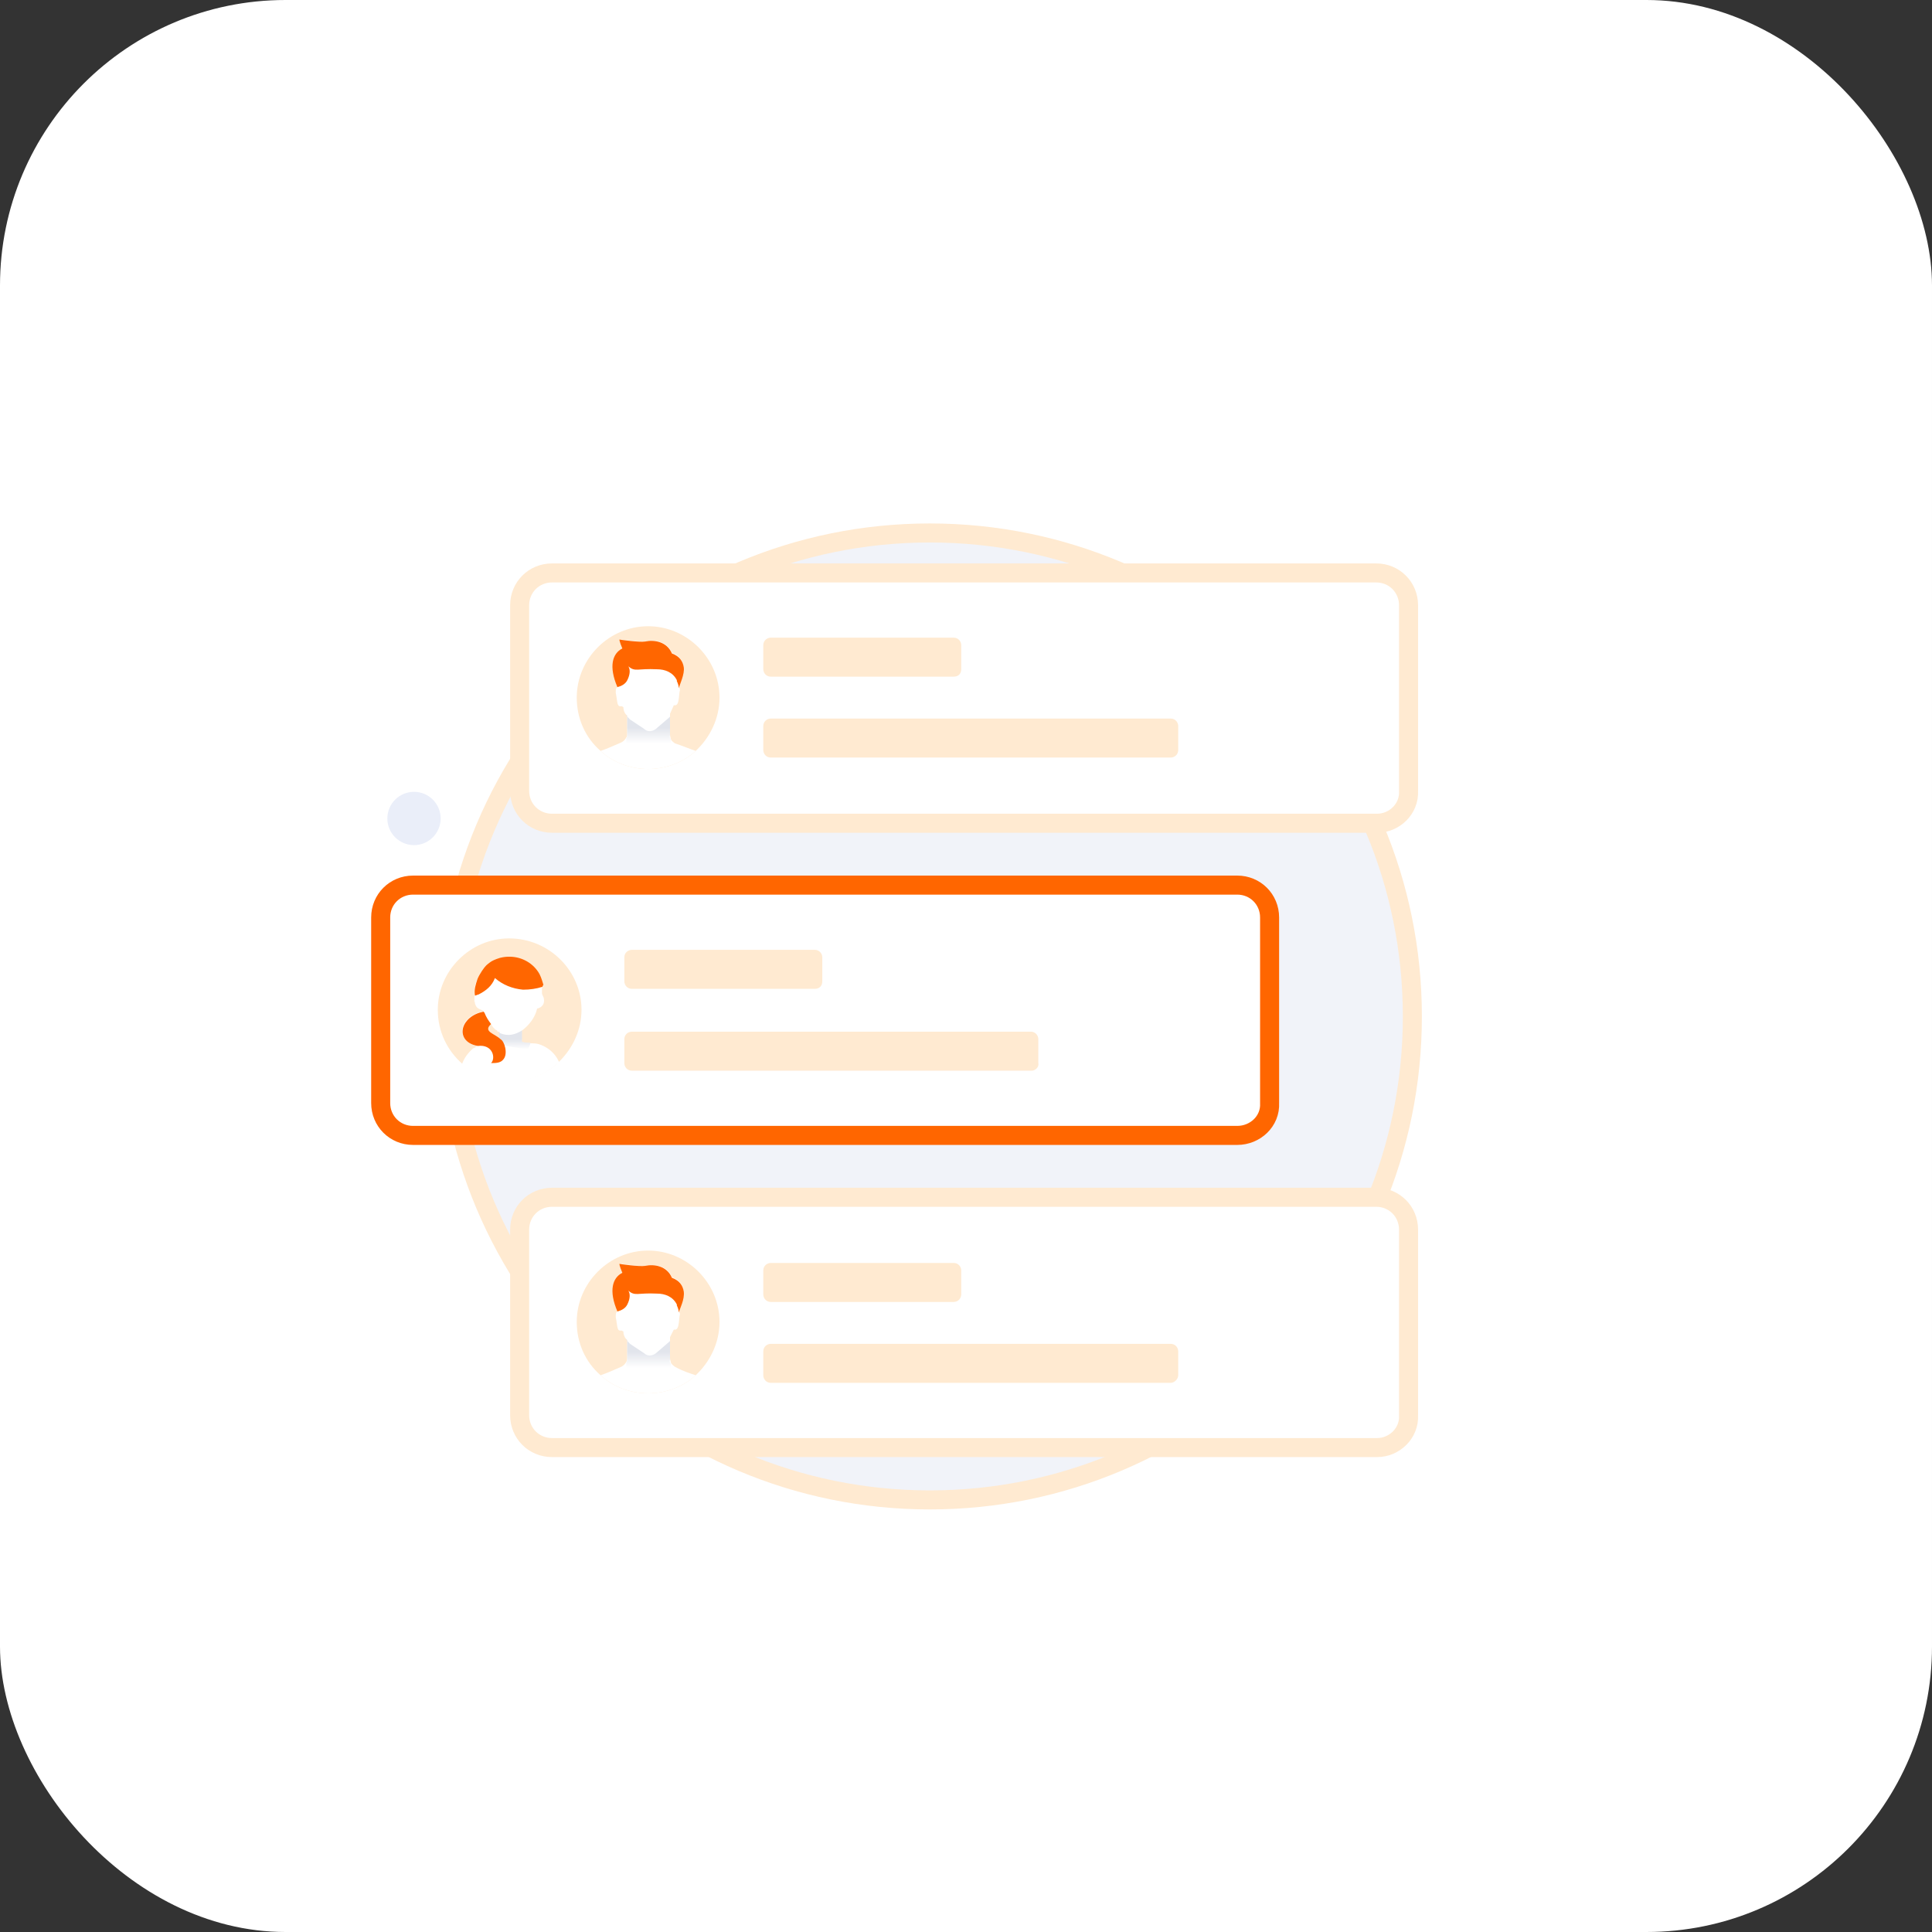 <svg width="203" height="203" viewBox="0 0 203 203" fill="none" xmlns="http://www.w3.org/2000/svg">
    <rect x="0" y="0" width="203" height="203" fill="#333333" stroke="none"/>
    <defs>
        <linearGradient id="paint0_linear" x1="68.151" y1="78.118" x2="68.151" y2="76.465" gradientUnits="userSpaceOnUse">
            <stop stop-color="white"/>
            <stop offset="1" stop-color="#E2E5EC"/>
        </linearGradient>
        <linearGradient id="paint1_linear" x1="68.151" y1="143.718" x2="68.151" y2="142.065" gradientUnits="userSpaceOnUse">
            <stop stop-color="white"/>
            <stop offset="1" stop-color="#E2E5EC"/>
        </linearGradient>
        <linearGradient id="paint2_linear" x1="53.701" y1="110.278" x2="53.701" y2="109.176" gradientUnits="userSpaceOnUse">
            <stop stop-color="white"/>
            <stop offset="1" stop-color="#E2E5EC"/>
        </linearGradient>
    </defs>
    <rect width="203" height="203" rx="30" fill="white"/>
<path d="M97.7 157.6C125.7 157.6 148.4 134.9 148.4 106.8C148.4 78.7 125.7 56 97.7 56C69.7 56 47 78.7 47 106.8C47 134.9 69.7 157.6 97.7 157.6Z" fill="#F1F3F9" stroke="#FFEAD1" stroke-width="2" stroke-miterlimit="10"/>
<path d="M154.2 85.9C156.464 85.9 158.3 84.064 158.3 81.8C158.3 79.535 156.464 77.7 154.2 77.7C151.935 77.7 150.1 79.535 150.1 81.8C150.1 84.064 151.935 85.9 154.2 85.9Z" fill="white"/>
<path d="M160.2 69.8C161.747 69.8 163 68.546 163 67C163 65.453 161.747 64.2 160.2 64.2C158.654 64.2 157.4 65.453 157.4 67C157.4 68.546 158.654 69.8 160.2 69.8Z" fill="white"/>
<path d="M43.5 88.8C45.047 88.8 46.3 87.546 46.3 86C46.3 84.453 45.047 83.2 43.5 83.2C41.954 83.2 40.7 84.453 40.7 86C40.7 87.546 41.954 88.8 43.5 88.8Z" fill="#EAEEF9"/>
<path d="M48.7 149.7C51.572 149.7 53.9 147.372 53.9 144.5C53.9 141.628 51.572 139.3 48.7 139.3C45.828 139.3 43.5 141.628 43.5 144.5C43.5 147.372 45.828 149.7 48.7 149.7Z" fill="white"/>
<path d="M144.7 86.5H58C56.1 86.5 54.6 85 54.6 83.1V63.6C54.6 61.7 56.1 60.2 58 60.2H144.6C146.5 60.2 148 61.7 148 63.6V83.1C148.1 85 146.5 86.5 144.7 86.5Z" fill="white" stroke="#FFEAD1" stroke-width="2" stroke-miterlimit="10"/>
<path d="M75.6 73.3C75.6 75.5 74.6 77.5 73.1 78.9C71.8 80.1 70 80.8 68.1 80.8C66.2 80.8 64.4 80.1 63.1 78.9C61.5 77.5 60.6 75.5 60.6 73.3C60.6 69.2 64 65.8 68.1 65.8C72.2 65.8 75.6 69.2 75.6 73.3Z" fill="#FFEAD1"/>
<path d="M73.1 78.9C71.8 80.1 70 80.8 68.1 80.8C66.2 80.8 64.4 80.1 63.1 78.9C63.7 78.7 64.4 78.4 65.3 78C65.5 77.9 65.7 77.7 65.8 77.5C65.9 77.4 65.9 77.2 65.9 77.1V75.2L65.8 75.1C65.6 74.9 65.5 74.6 65.5 74.3L65.3 74.2C64.8 74.3 64.9 73.8 64.7 72.8C64.7 72.4 64.7 72.3 64.9 72.2L65.1 72C64.2 69.9 64.6 68.6 65.6 68.1C65.3 67.4 65.3 67.2 65.3 67.2C65.3 67.2 67.3 67.5 67.9 67.4C68.8 67.2 70.1 67.4 70.6 68.6C71.4 68.9 71.7 69.4 71.8 70C71.9 70.9 71.4 71.9 71.3 72.2C71.4 72.3 71.5 72.4 71.4 72.7C71.3 73.6 71.3 74.2 70.8 74.1L70.4 75C70.4 75.1 70.4 75.1 70.4 75.2C70.4 75.3 70.4 75.6 70.4 77.2C70.4 77.4 70.5 77.6 70.5 77.7C70.6 77.9 70.8 78 70.9 78.1C71.8 78.4 72.5 78.7 73.1 78.9Z" fill="white"/>
<path d="M71.326 72.3C71.326 72.092 71.222 71.779 71.118 71.571V71.467C70.701 70.634 69.869 70.322 69.036 70.322C66.954 70.218 66.746 70.634 66.018 70.01C66.226 70.322 66.226 70.843 65.914 71.467C65.706 71.883 65.289 72.092 64.873 72.196C63.936 70.01 64.352 68.657 65.393 68.136C65.081 67.408 65.081 67.2 65.081 67.2C65.081 67.2 67.163 67.512 67.787 67.408C68.724 67.2 70.077 67.408 70.597 68.657C71.43 68.969 71.742 69.49 71.846 70.114C71.95 70.843 71.43 71.883 71.326 72.3Z" fill="#FF6600"/>
<path d="M70.5 77.7V78.1H65.8V77.6C65.9 77.5 65.9 77.3 65.9 77.2V75.3L65.8 75.2V75.1C65.9 75.3 66 75.4 66.2 75.6L67.7 76.6C68 76.9 68.5 76.9 68.9 76.6L70.3 75.4L70.4 75.3C70.4 75.4 70.4 75.7 70.4 77.3C70.3 77.4 70.4 77.5 70.5 77.7Z" fill="url(#paint0_linear)"/>
<path d="M100.2 71.1H81C80.5 71.1 80.2 70.7 80.2 70.3V67.8C80.2 67.3 80.6 67 81 67H100.2C100.7 67 101 67.4 101 67.8V70.3C101 70.8 100.7 71.1 100.2 71.1Z" fill="#FFEAD1"/>
<path d="M123 79.6H81C80.5 79.6 80.2 79.2 80.2 78.8V76.3C80.2 75.8 80.6 75.5 81 75.5H123C123.5 75.5 123.8 75.9 123.8 76.3V78.8C123.8 79.3 123.4 79.6 123 79.6Z" fill="#FFEAD1"/>
<path d="M144.7 152.1H58C56.1 152.1 54.6 150.6 54.6 148.7V129.2C54.6 127.3 56.1 125.8 58 125.8H144.6C146.5 125.8 148 127.3 148 129.2V148.7C148.1 150.6 146.5 152.1 144.7 152.1Z" fill="white" stroke="#FFEAD1" stroke-width="2" stroke-miterlimit="10"/>
<path d="M75.6 138.9C75.6 141.1 74.6 143.1 73.1 144.5C71.8 145.7 70 146.4 68.1 146.4C66.2 146.4 64.4 145.7 63.1 144.5C61.5 143.1 60.6 141.1 60.6 138.9C60.6 134.8 64 131.4 68.1 131.4C72.2 131.4 75.6 134.8 75.6 138.9Z" fill="#FFEAD1"/>
<path d="M73.1 144.5C71.8 145.7 70 146.4 68.1 146.4C66.2 146.4 64.4 145.7 63.1 144.5C63.7 144.3 64.4 144 65.3 143.6C65.5 143.5 65.7 143.3 65.8 143.1C65.9 143 65.9 142.8 65.9 142.7V140.8L65.8 140.7C65.6 140.5 65.5 140.2 65.5 139.9L65.3 139.8C64.8 139.9 64.9 139.4 64.7 138.4C64.7 138 64.7 137.9 64.9 137.8L65.1 137.6C64.2 135.5 64.6 134.2 65.6 133.7C65.3 133 65.3 132.8 65.3 132.8C65.3 132.8 67.3 133.1 67.9 133C68.8 132.8 70.1 133 70.6 134.2C71.4 134.5 71.7 135 71.8 135.6C71.9 136.5 71.4 137.5 71.3 137.8C71.4 137.9 71.5 138 71.4 138.3C71.3 139.2 71.3 139.8 70.8 139.7L70.4 140.5C70.4 140.6 70.4 140.6 70.4 140.7C70.4 140.8 70.4 141.1 70.4 142.7C70.4 142.9 70.5 143.1 70.5 143.2C70.6 143.4 70.8 143.5 70.9 143.6C71.8 144.1 72.5 144.3 73.1 144.5Z" fill="white"/>
<path d="M71.326 137.9C71.326 137.692 71.222 137.379 71.118 137.171V137.067C70.701 136.235 69.869 135.922 69.036 135.922C66.954 135.818 66.746 136.235 66.018 135.61C66.226 135.922 66.226 136.443 65.914 137.067C65.706 137.483 65.289 137.692 64.873 137.796C63.936 135.61 64.352 134.257 65.393 133.737C65.081 133.008 65.081 132.8 65.081 132.8C65.081 132.8 67.163 133.112 67.787 133.008C68.724 132.8 70.077 133.008 70.597 134.257C71.43 134.569 71.742 135.09 71.846 135.714C71.95 136.547 71.43 137.483 71.326 137.9Z" fill="#FF6600"/>
<path d="M70.5 143.3V143.7H65.8V143.2C65.9 143.1 65.9 142.9 65.9 142.8V140.9L65.8 140.8V140.7C65.9 140.9 66 141 66.2 141.2L67.7 142.2C68 142.5 68.5 142.5 68.9 142.2L70.3 141L70.4 140.9C70.4 141 70.4 141.3 70.4 142.9C70.3 143 70.4 143.2 70.5 143.3Z" fill="url(#paint1_linear)"/>
<path d="M100.2 136.8H81C80.5 136.8 80.2 136.4 80.2 136V133.5C80.2 133 80.6 132.7 81 132.7H100.2C100.7 132.7 101 133.1 101 133.5V136C101 136.4 100.7 136.8 100.2 136.8Z" fill="#FFEAD1"/>
<path d="M123 145.3H81C80.5 145.3 80.2 144.9 80.2 144.5V142C80.2 141.5 80.6 141.2 81 141.2H123C123.5 141.2 123.8 141.6 123.8 142V144.5C123.8 144.9 123.4 145.3 123 145.3Z" fill="#FFEAD1"/>
<path d="M130 119.3H43.4C41.5 119.3 40 117.8 40 115.9V96.4C40 94.5 41.5 93 43.4 93H130C131.9 93 133.4 94.5 133.4 96.4V115.9C133.5 117.8 131.9 119.3 130 119.3Z" fill="white" stroke="#FF6600" stroke-width="2" stroke-miterlimit="10"/>
<path d="M85.6 103.9H66.4C65.9 103.9 65.6 103.5 65.6 103.1V100.6C65.6 100.1 66 99.8 66.4 99.8H85.6C86.1 99.8 86.4 100.2 86.4 100.6V103.1C86.4 103.6 86.1 103.9 85.6 103.9Z" fill="#FFEAD1"/>
<path d="M108.4 112.5H66.4C65.9 112.5 65.6 112.1 65.6 111.7V109.2C65.6 108.7 66 108.4 66.4 108.4H108.3C108.8 108.4 109.1 108.8 109.1 109.2V111.7C109.2 112.1 108.8 112.5 108.4 112.5Z" fill="#FFEAD1"/>
<path d="M61.1 106.1C61.1 108.2 60.2 110.1 58.8 111.5C58.7 111.6 58.7 111.6 58.6 111.7C57.3 112.9 55.5 113.6 53.6 113.6C51.7 113.6 50 112.9 48.7 111.8C48.7 111.8 48.7 111.8 48.6 111.8C47 110.4 46 108.4 46 106.1C46 102 49.4 98.6 53.5 98.6C57.7 98.6 61.1 102 61.1 106.1Z" fill="#FFEAD1"/>
<path d="M58.771 111.652C58.466 110.942 57.959 110.334 57.148 109.928C56.742 109.725 56.438 109.624 55.931 109.624H55.627C54.917 109.624 54.816 109.523 54.816 109.523V108.306C55.627 107.697 56.235 106.886 56.438 105.973C56.945 105.872 57.249 105.466 57.148 104.959C57.148 104.756 56.945 104.554 56.945 104.351C56.945 104.249 56.945 104.148 56.945 104.046C56.945 103.945 56.945 103.945 56.945 103.844C56.945 103.742 56.945 103.742 56.945 103.641C56.945 103.235 56.844 102.931 56.54 102.525C55.931 101.41 54.714 100.7 53.396 100.7C53.092 100.7 52.889 100.7 52.585 100.801C52.078 100.903 51.672 101.106 51.266 101.41C51.165 101.511 51.165 101.511 51.063 101.613C51.063 101.613 51.063 101.613 50.962 101.714C50.556 102.12 50.252 102.627 50.049 103.134C49.847 103.641 49.847 104.249 49.847 104.858C49.847 104.858 49.847 104.858 49.847 104.959C49.847 105.061 49.847 105.061 49.847 105.162C49.847 105.162 49.847 105.263 49.745 105.263C49.948 105.061 49.847 105.365 49.948 105.568C50.151 106.075 50.455 105.973 50.861 106.277C50.861 106.277 50.861 106.277 50.759 106.277L50.354 106.379C48.123 107.089 47.92 109.421 50.151 109.928C49.948 110.03 49.847 110.131 49.745 110.131C49.137 110.638 48.731 111.247 48.528 111.855C49.847 112.971 51.571 113.68 53.497 113.68C55.424 113.68 57.249 112.971 58.568 111.754C58.669 111.855 58.771 111.754 58.771 111.652C58.872 111.652 58.872 111.652 58.771 111.652ZM52.483 109.218C52.382 109.117 52.281 109.016 52.281 109.016C52.179 108.914 52.078 108.914 51.976 108.813C51.976 108.813 51.875 108.813 51.875 108.711C51.571 108.509 51.266 108.306 51.165 108.001C51.165 107.9 51.266 107.697 51.469 107.494C51.571 107.596 51.672 107.697 51.773 107.9C51.875 108.001 51.976 108.103 52.078 108.204C52.179 108.204 52.281 108.306 52.281 108.407C52.281 108.407 52.281 108.407 52.382 108.407C52.382 108.407 52.382 108.407 52.483 108.407V109.218Z" fill="white"/>
<path d="M55.75 109.566C55.65 109.966 55.45 110.266 55.45 110.266L51.65 109.666L51.85 108.666C51.85 108.666 51.95 108.666 51.95 108.766C52.05 108.866 52.15 108.866 52.25 108.966C52.35 108.966 52.35 109.066 52.45 109.166V108.466C52.45 108.466 52.45 108.466 52.35 108.466C52.95 108.766 53.75 108.966 54.85 108.266V109.466C54.95 109.466 55.05 109.566 55.75 109.566Z" fill="url(#paint2_linear)"/>
<path d="M54.96 103.988C55.673 103.988 56.387 103.887 56.998 103.683C56.998 103.683 56.998 103.581 57.1 103.479C56.998 103.173 56.896 102.765 56.692 102.358C56.081 101.237 54.858 100.523 53.533 100.523C53.227 100.523 52.934 100.545 52.525 100.647C51.981 100.813 51.728 100.96 51.599 101.038C51.599 101.038 51.301 101.238 51.087 101.441C50.873 101.643 50.374 102.358 50.17 102.867C49.966 103.479 49.801 103.999 49.903 104.61C50.005 104.61 50.17 104.498 50.272 104.498C51.087 104.09 51.699 103.581 52.004 102.765C52.82 103.479 53.839 103.887 54.96 103.988Z" fill="#FF6600"/>
<path d="M51.5 107.6C51.6 107.7 51.7 107.8 51.8 107.9C51.7 107.8 51.6 107.7 51.5 107.6Z" fill="#3973F4"/>
<path d="M52.9 111.3C52.6 111.7 52.1 111.7 51.6 111.7C52.1 111.2 51.8 109.7 50.2 109.9C47.9 109.5 48.2 107.1 50.4 106.4L50.8 106.3C50.8 106.3 50.8 106.3 50.9 106.4C51.1 106.9 51.3 107.2 51.6 107.6C50.7 108.4 52 108.6 52.6 109.2C53 109.4 53.4 110.7 52.9 111.3Z" fill="#FF6600"/>
</svg>
